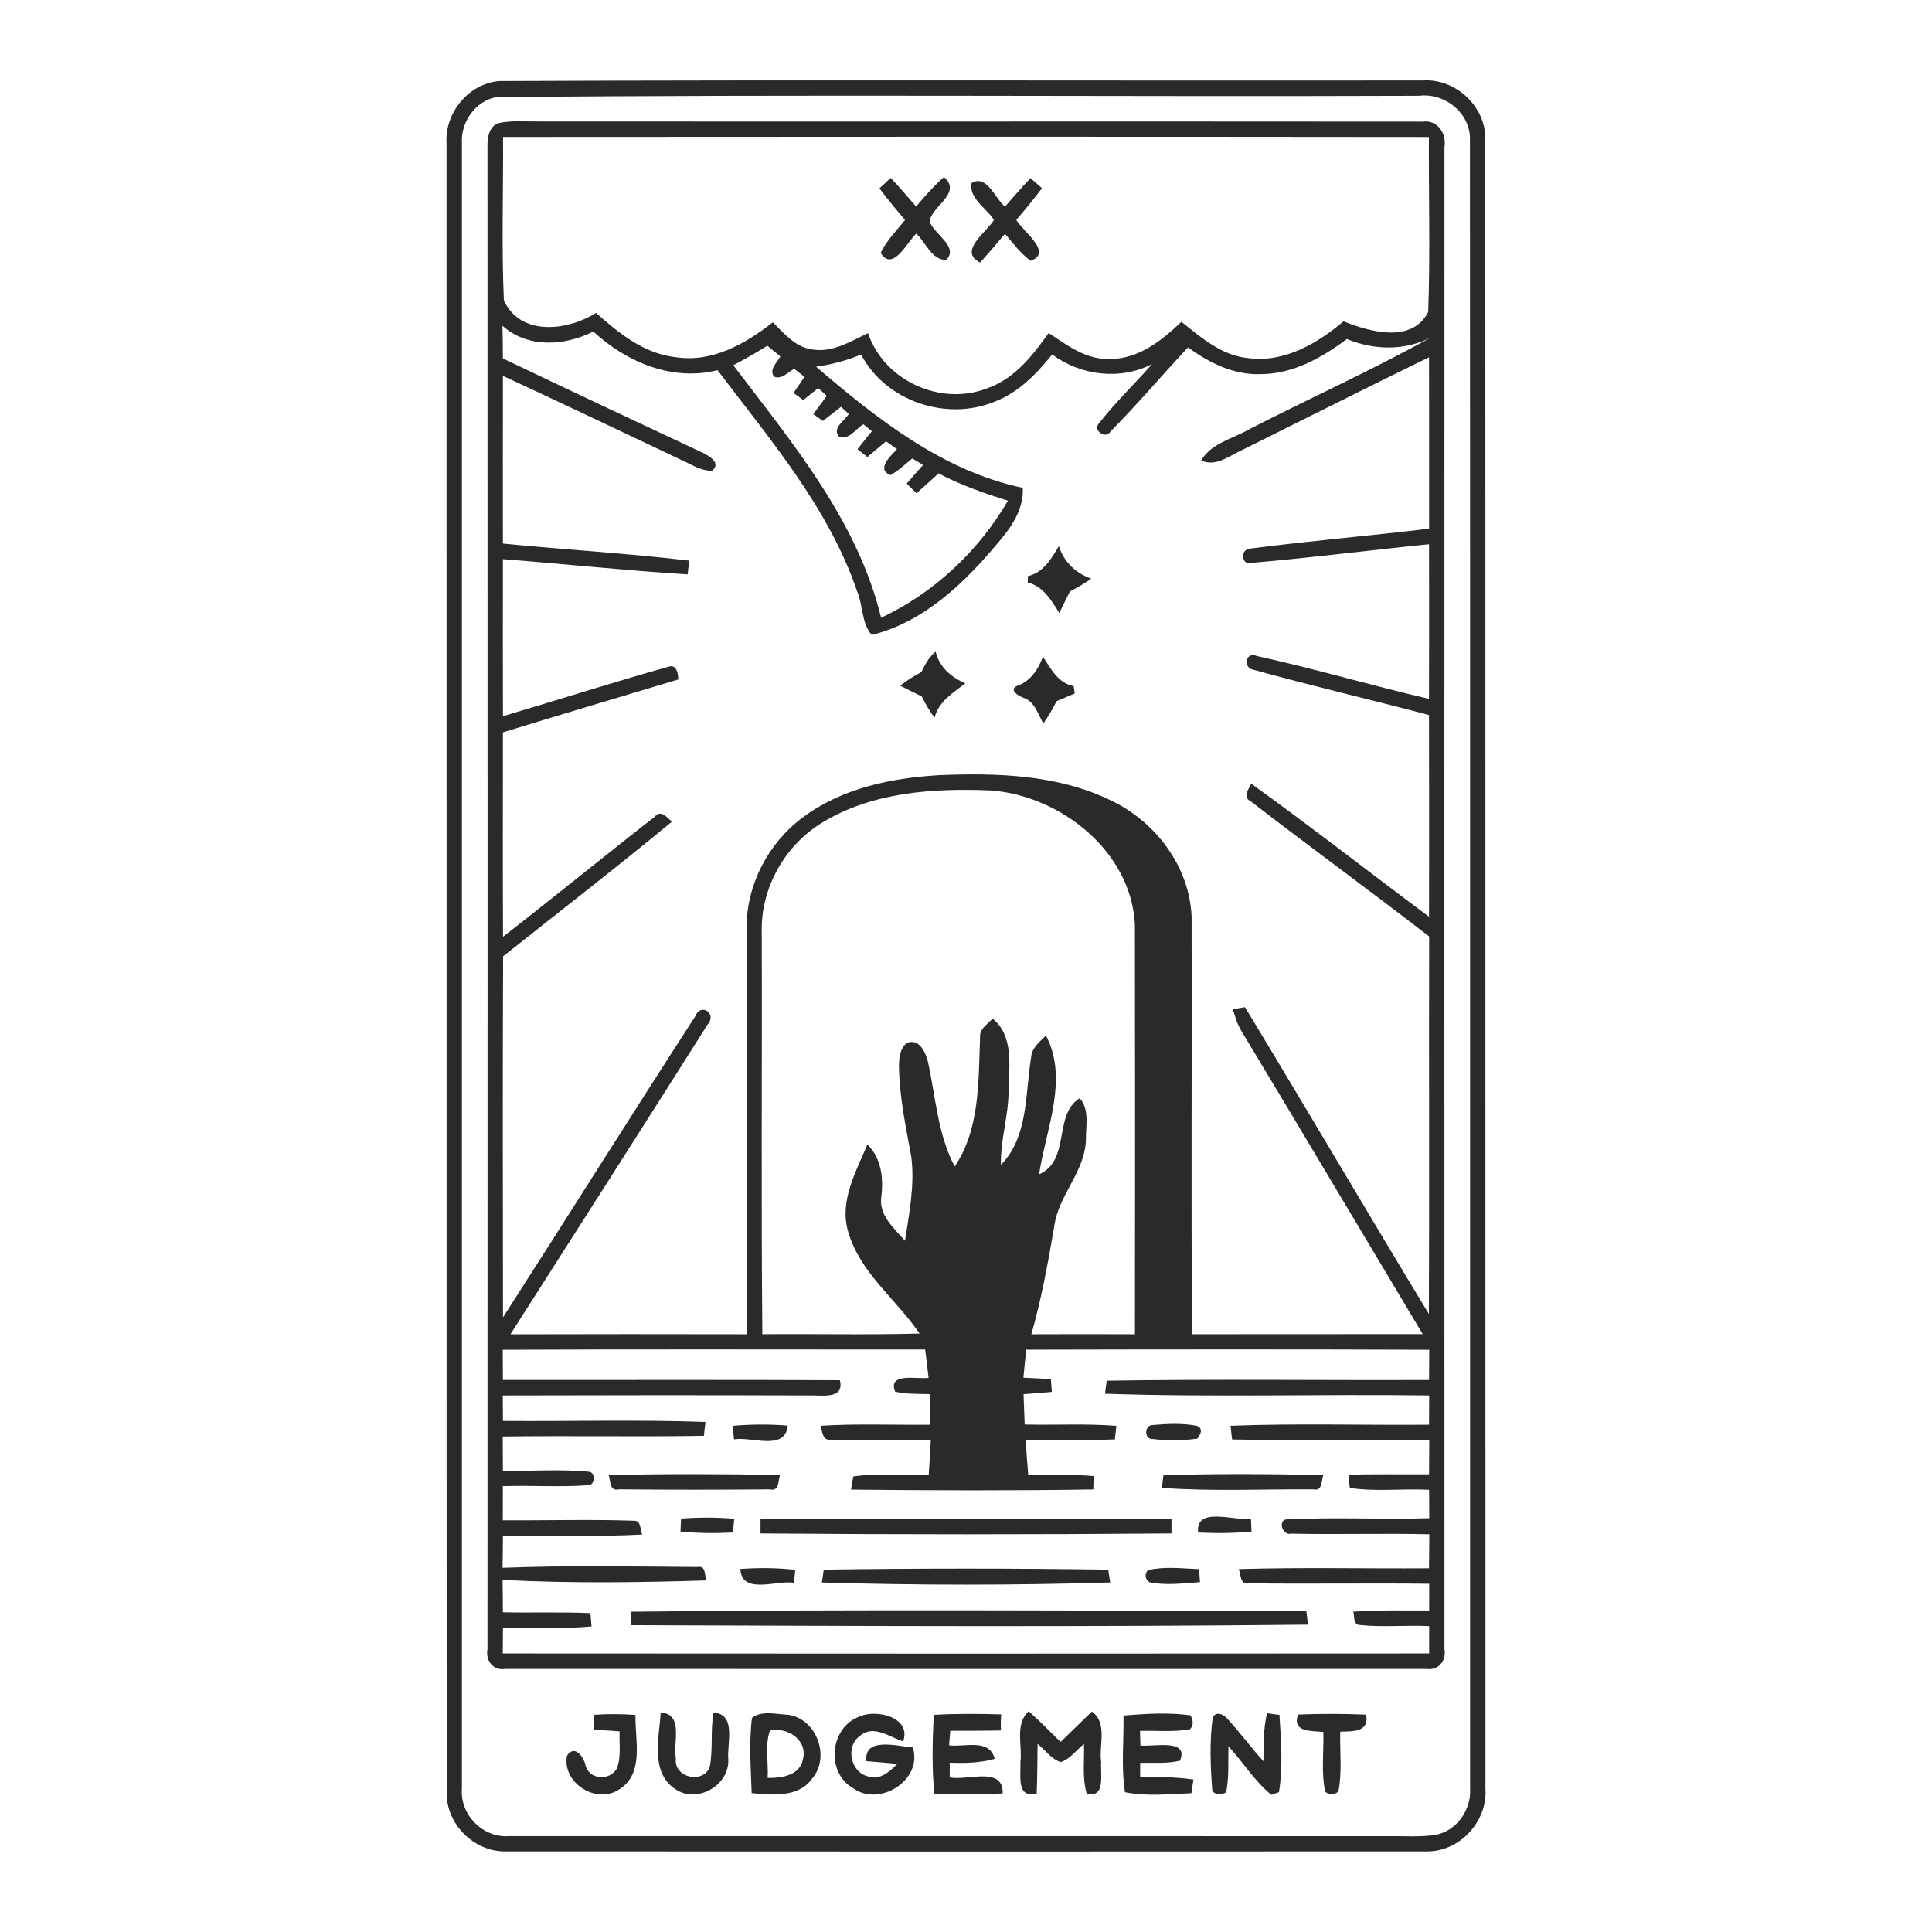 <?xml version="1.0" encoding="UTF-8" ?>
<!DOCTYPE svg PUBLIC "-//W3C//DTD SVG 1.1//EN" "http://www.w3.org/Graphics/SVG/1.1/DTD/svg11.dtd">
<svg width="120pt" height="120pt" viewBox="0 0 512 512" version="1.1" xmlns="http://www.w3.org/2000/svg">
<g id="#2a2a2afe">
<path fill="#2a2a2a" opacity="1.00" d=" M 132.36 21.48 C 213.91 21.12 295.48 21.44 377.04 21.32 C 385.73 20.73 393.86 28.26 393.62 37.03 C 393.69 182.70 393.62 328.37 393.66 474.04 C 394.26 482.74 386.74 490.85 377.97 490.64 C 296.66 490.69 215.33 490.69 134.02 490.64 C 125.65 490.80 118.16 483.36 118.38 474.97 C 118.31 329.30 118.38 183.63 118.34 37.96 C 117.82 29.90 124.23 22.10 132.36 21.48 M 131.45 25.75 C 125.91 26.84 122.07 32.41 122.41 37.96 C 122.42 183.32 122.42 328.68 122.41 474.04 C 121.85 480.93 128.02 487.16 134.93 486.59 C 212.62 486.60 290.31 486.58 368.00 486.60 C 372.18 486.53 376.40 486.91 380.55 486.24 C 386.10 485.15 389.93 479.57 389.59 474.04 C 389.55 328.37 389.64 182.70 389.55 37.03 C 389.74 29.98 382.86 24.52 376.05 25.38 C 294.52 25.68 212.94 24.93 131.45 25.75 Z" />
<path fill="#2a2a2a" opacity="1.00" d=" M 132.42 32.56 C 135.90 31.87 139.48 32.24 143.00 32.19 C 221.03 32.24 299.05 32.16 377.07 32.23 C 380.95 31.69 383.38 35.39 382.80 38.93 C 382.76 171.64 382.78 304.36 382.80 437.07 C 383.35 440.04 381.19 442.79 378.04 442.28 C 296.68 442.32 215.32 442.31 133.96 442.28 C 130.73 442.84 128.62 440.08 129.19 437.06 C 129.21 304.35 129.23 171.64 129.19 38.93 C 129.11 36.49 129.60 33.25 132.42 32.56 M 133.31 36.29 C 133.41 50.72 132.89 65.21 133.53 79.60 C 137.95 89.25 150.41 87.65 157.97 82.94 C 163.98 88.30 170.69 93.74 179.00 94.65 C 188.65 96.18 197.51 91.16 204.81 85.42 C 207.79 88.35 210.76 91.99 215.17 92.60 C 220.55 93.54 225.38 90.50 230.03 88.29 C 234.36 100.98 249.38 107.78 261.80 102.84 C 268.94 100.33 273.68 94.17 277.92 88.25 C 282.77 91.51 287.86 95.35 294.03 95.13 C 301.62 95.24 307.89 90.27 313.09 85.28 C 318.38 89.54 323.91 94.33 330.99 94.93 C 340.43 96.11 349.12 91.02 356.06 85.16 C 363.02 87.98 374.26 91.06 378.49 82.68 C 379.04 67.25 378.60 51.75 378.67 36.30 C 296.89 36.21 215.10 36.22 133.31 36.29 M 133.16 86.34 C 133.23 89.22 133.26 92.10 133.27 94.99 C 150.81 103.40 168.45 111.64 186.06 119.91 C 187.88 120.77 191.22 122.65 188.72 124.75 C 185.64 124.83 183.00 122.93 180.27 121.75 C 164.63 114.33 148.99 106.90 133.28 99.61 C 133.24 114.42 133.27 129.24 133.27 144.05 C 149.71 145.66 166.22 146.64 182.63 148.56 C 182.50 149.78 182.37 151.00 182.24 152.22 C 165.89 151.19 149.61 149.45 133.28 148.18 C 133.25 162.05 133.25 175.93 133.29 189.80 C 147.91 185.48 162.45 180.81 177.13 176.70 C 179.36 175.94 179.68 178.50 179.77 180.06 C 164.26 184.72 148.75 189.32 133.28 194.08 C 133.28 212.14 133.21 230.20 133.31 248.25 C 146.81 237.76 160.05 226.94 173.53 216.44 C 175.10 214.42 176.77 216.67 178.07 217.75 C 163.37 229.90 148.27 241.57 133.33 253.43 C 133.19 285.33 133.26 317.22 133.30 349.11 C 150.37 322.55 167.14 295.78 184.29 269.27 C 185.74 265.61 190.11 268.68 187.52 271.51 C 170.19 298.92 152.71 326.25 135.27 353.60 C 156.13 353.54 176.98 353.55 197.84 353.59 C 197.86 317.73 197.85 281.87 197.84 246.01 C 197.79 234.60 203.53 223.48 212.67 216.69 C 223.05 208.87 236.29 206.15 249.02 205.42 C 264.19 204.80 280.09 205.28 294.04 211.95 C 306.06 217.51 315.26 229.53 315.79 242.98 C 315.89 279.85 315.64 316.72 315.90 353.58 C 336.28 353.53 356.66 353.60 377.03 353.55 C 360.97 326.73 345.03 299.84 328.90 273.07 C 327.87 271.32 327.29 269.36 326.72 267.43 C 327.53 267.30 329.14 267.04 329.94 266.91 C 346.31 293.94 362.29 321.20 378.67 348.23 C 378.81 314.87 378.65 281.52 378.74 248.17 C 363.13 236.09 347.16 224.46 331.53 212.41 C 329.23 211.27 330.78 209.31 331.60 207.69 C 347.52 219.15 362.98 231.24 378.71 242.95 C 378.72 225.13 378.75 207.31 378.70 189.49 C 363.24 185.40 347.64 181.77 332.24 177.51 C 329.36 177.14 330.03 172.54 333.01 173.83 C 348.33 177.18 363.41 181.68 378.70 185.21 C 378.74 171.55 378.73 157.89 378.71 144.23 C 363.13 145.78 347.60 147.81 332.01 149.13 C 329.09 150.31 328.41 145.60 331.26 145.39 C 347.04 143.34 362.92 142.00 378.72 140.11 C 378.72 124.97 378.74 109.82 378.71 94.68 C 362.18 102.73 345.76 111.04 329.28 119.21 C 325.82 120.75 322.29 123.81 318.31 122.04 C 321.00 117.43 326.60 116.33 330.93 113.83 C 347.02 105.57 363.57 98.13 379.38 89.34 C 372.33 93.02 364.19 92.83 356.93 89.85 C 350.27 94.86 342.53 99.17 333.96 99.15 C 326.92 99.39 320.40 96.13 314.85 92.07 C 307.91 99.41 301.42 107.20 294.29 114.34 C 293.07 116.50 289.61 114.08 291.15 112.29 C 295.50 106.72 300.63 101.80 305.31 96.50 C 296.76 100.83 286.48 99.56 278.83 93.95 C 274.67 99.10 269.87 104.07 263.55 106.46 C 250.78 111.73 234.67 106.30 228.20 93.95 C 224.38 95.57 220.36 96.61 216.26 97.18 C 232.39 110.96 249.78 124.81 271.05 129.29 C 271.33 134.87 268.13 139.58 264.66 143.63 C 255.79 154.31 244.88 164.87 231.03 168.26 C 228.26 165.14 228.74 160.38 227.13 156.64 C 219.58 134.52 204.05 116.48 190.16 98.11 C 178.12 101.12 166.02 95.97 157.23 87.87 C 149.62 91.71 139.87 92.34 133.16 86.34 M 194.34 96.80 C 209.95 117.38 227.29 138.01 233.50 163.71 C 247.52 157.14 259.33 146.05 267.11 132.69 C 260.82 130.72 254.57 128.54 248.72 125.46 C 246.78 127.22 244.85 128.99 242.88 130.72 C 242.01 129.87 241.15 129.02 240.29 128.16 C 241.71 126.49 243.18 124.85 244.64 123.21 C 243.92 122.78 242.48 121.92 241.76 121.49 C 239.89 123.04 238.11 124.74 235.97 125.91 C 232.06 124.27 236.13 120.81 237.71 119.02 C 236.73 118.33 235.76 117.64 234.80 116.95 C 233.16 118.34 231.52 119.73 229.87 121.12 C 228.99 120.43 228.11 119.74 227.24 119.05 C 228.49 117.44 229.78 115.85 231.07 114.27 C 230.50 113.81 229.38 112.91 228.81 112.45 C 226.75 113.61 224.93 116.84 222.29 115.66 C 220.46 113.34 223.87 111.56 224.93 109.70 C 224.25 109.07 223.56 108.45 222.88 107.82 C 221.27 109.06 219.67 110.32 218.06 111.56 C 217.43 111.11 216.16 110.20 215.53 109.75 C 216.70 108.13 217.91 106.52 219.10 104.91 C 218.35 104.22 217.60 103.54 216.86 102.85 C 215.52 103.90 214.19 104.96 212.86 106.01 C 212.01 105.38 211.16 104.76 210.31 104.13 C 211.26 102.71 212.23 101.29 213.19 99.88 C 212.28 99.17 211.38 98.45 210.48 97.74 C 208.79 98.61 207.22 100.66 205.12 99.82 C 203.73 97.81 205.95 96.15 206.80 94.46 C 205.65 93.52 204.51 92.57 203.36 91.63 C 200.42 93.46 197.40 95.17 194.34 96.80 M 217.97 217.96 C 208.00 223.98 201.58 235.31 201.87 247.00 C 201.99 282.53 201.69 318.06 202.03 353.58 C 215.92 353.44 229.81 353.79 243.70 353.40 C 237.56 344.35 227.94 337.34 224.80 326.51 C 222.35 318.32 226.82 310.61 229.87 303.29 C 233.56 306.94 234.16 312.13 233.57 317.06 C 232.79 322.00 236.91 325.48 239.84 328.81 C 240.96 321.49 242.44 314.03 241.51 306.61 C 240.08 298.78 238.41 290.93 238.24 282.95 C 238.23 280.64 238.35 277.91 240.37 276.38 C 243.53 275.13 245.26 278.77 245.88 281.25 C 247.97 290.59 248.44 300.52 253.01 309.14 C 259.73 299.17 259.27 286.47 259.73 274.95 C 259.50 272.65 261.72 271.42 263.06 269.93 C 268.71 274.55 267.40 282.53 267.28 288.97 C 267.30 295.62 265.10 302.04 265.25 308.70 C 272.55 301.30 271.68 289.81 273.25 280.25 C 273.39 277.70 275.54 276.09 277.19 274.43 C 283.25 285.97 277.16 299.28 275.37 311.20 C 283.76 307.58 279.08 295.38 286.13 291.05 C 288.78 293.99 287.75 298.39 287.78 302.00 C 287.56 310.55 280.44 316.73 279.38 325.04 C 277.74 334.63 276.00 344.22 273.32 353.59 C 282.47 353.55 291.62 353.55 300.77 353.59 C 300.81 317.37 300.83 281.15 300.76 244.93 C 299.71 225.57 281.12 210.88 262.60 209.48 C 247.43 208.84 231.25 209.87 217.97 217.96 M 133.23 357.70 C 133.25 360.36 133.27 363.04 133.28 365.71 C 163.05 365.74 192.82 365.62 222.58 365.77 C 223.80 370.75 218.23 369.77 214.99 369.81 C 187.74 369.72 160.49 369.73 133.24 369.81 C 133.26 372.05 133.27 374.31 133.29 376.56 C 151.18 376.70 169.08 376.19 186.96 376.83 C 186.82 378.05 186.68 379.28 186.53 380.51 C 168.77 380.80 151.00 380.45 133.23 380.69 C 133.26 383.70 133.27 386.71 133.27 389.73 C 140.80 389.95 148.37 389.27 155.87 390.01 C 157.97 389.96 157.84 393.71 155.74 393.61 C 148.27 394.16 140.75 393.59 133.26 393.85 C 133.27 396.86 133.27 399.87 133.25 402.89 C 144.83 402.97 156.43 402.61 168.00 403.01 C 169.95 402.91 169.63 405.43 170.18 406.67 C 157.89 407.35 145.58 406.70 133.28 407.04 C 133.27 409.85 133.24 412.67 133.18 415.49 C 150.40 414.82 167.68 415.16 184.91 415.27 C 187.12 414.83 186.67 417.46 187.21 418.83 C 169.23 419.39 151.15 419.64 133.19 418.69 C 133.24 421.55 133.26 424.40 133.27 427.27 C 141.00 427.45 148.73 427.15 156.46 427.50 C 156.56 428.67 156.66 429.84 156.77 431.02 C 148.96 431.74 141.12 431.26 133.29 431.37 C 133.27 433.64 133.26 435.90 133.24 438.18 C 215.08 438.25 296.91 438.25 378.74 438.18 C 378.74 435.76 378.73 433.35 378.74 430.94 C 372.57 430.64 366.37 431.29 360.23 430.63 C 358.52 430.42 359.02 428.26 358.63 427.11 C 365.32 426.59 372.04 426.85 378.74 426.79 C 378.74 424.43 378.74 422.07 378.76 419.72 C 362.84 419.52 346.91 419.81 331.00 419.60 C 328.61 420.15 328.88 417.30 328.29 415.82 C 345.09 415.33 361.90 415.72 378.70 415.61 C 378.72 412.61 378.75 409.60 378.79 406.60 C 366.60 406.30 354.40 406.71 342.22 406.43 C 339.66 407.10 338.44 402.31 341.46 402.65 C 353.87 402.02 366.34 402.72 378.77 402.34 C 378.75 399.83 378.74 397.32 378.73 394.81 C 371.73 394.45 364.67 395.36 357.73 394.32 C 357.53 393.15 357.49 391.95 357.44 390.78 C 364.53 390.65 371.62 390.71 378.71 390.71 C 378.72 387.70 378.74 384.69 378.77 381.68 C 361.36 381.42 343.94 381.82 326.52 381.48 C 326.37 380.26 326.23 379.05 326.10 377.84 C 343.62 377.17 361.18 377.71 378.71 377.56 C 378.72 374.98 378.73 372.39 378.75 369.81 C 350.11 369.42 321.44 370.33 292.83 369.35 C 292.94 368.49 293.17 366.76 293.29 365.90 C 321.76 365.44 350.24 365.83 378.71 365.71 C 378.72 363.04 378.74 360.37 378.77 357.70 C 343.17 357.56 307.57 357.60 271.97 357.68 C 271.70 360.15 271.44 362.62 271.21 365.10 C 273.63 365.21 276.06 365.33 278.49 365.50 C 278.58 366.62 278.66 367.74 278.75 368.87 C 276.25 369.11 273.75 369.28 271.25 369.48 C 271.36 372.15 271.45 374.83 271.55 377.51 C 279.65 377.69 287.76 377.23 295.85 377.86 C 295.72 379.06 295.59 380.26 295.46 381.46 C 287.57 381.75 279.67 381.52 271.77 381.64 C 272.01 384.71 272.26 387.78 272.49 390.86 C 278.27 390.82 284.05 390.71 289.82 391.17 C 289.79 392.35 289.77 393.53 289.74 394.72 C 268.34 395.06 246.93 394.98 225.54 394.76 C 225.68 393.58 225.88 392.42 226.15 391.27 C 232.76 390.32 239.47 391.07 246.12 390.82 C 246.34 387.76 246.52 384.69 246.68 381.62 C 237.85 381.47 229.01 381.82 220.19 381.52 C 217.95 381.88 217.93 379.32 217.46 377.84 C 227.15 377.23 236.87 377.67 246.57 377.56 C 246.50 374.85 246.43 372.16 246.37 369.46 C 243.31 369.37 240.21 369.49 237.21 368.80 C 235.17 363.57 243.16 365.60 246.08 365.14 C 245.77 362.63 245.48 360.13 245.18 357.63 C 207.86 357.66 170.55 357.53 133.23 357.70 Z" />
<path fill="#2a2a2a" opacity="1.00" d=" M 233.06 49.91 C 234.04 48.99 235.04 48.07 236.04 47.16 C 238.38 49.61 240.59 52.18 242.78 54.75 C 245.07 51.98 247.47 49.30 250.16 46.91 C 255.16 51.26 246.66 54.72 246.36 58.73 C 247.54 62.06 254.28 65.51 250.71 68.89 C 246.92 68.90 245.30 64.23 242.83 61.90 C 240.38 64.19 236.57 72.20 233.38 67.02 C 234.97 63.73 237.58 61.12 239.85 58.31 C 237.51 55.57 235.22 52.78 233.06 49.91 Z" />
<path fill="#2a2a2a" opacity="1.00" d=" M 257.50 48.50 C 261.52 46.13 263.71 52.64 266.33 54.76 C 268.55 52.22 270.76 49.66 273.09 47.21 C 274.11 48.09 275.13 48.99 276.14 49.88 C 273.97 52.77 271.67 55.55 269.32 58.29 C 271.05 61.29 279.21 67.02 273.12 69.11 C 270.44 67.16 268.47 64.45 266.33 61.96 C 264.17 64.54 261.99 67.09 259.74 69.59 C 253.82 66.59 261.42 61.60 263.41 58.29 C 261.46 55.19 256.64 52.49 257.50 48.50 Z" />
<path fill="#2a2a2a" opacity="1.00" d=" M 272.38 152.69 C 276.52 151.75 278.59 148.09 280.61 144.73 C 281.98 148.93 285.02 151.90 289.18 153.33 C 287.41 154.63 285.50 155.74 283.54 156.72 C 282.58 158.62 281.67 160.54 280.73 162.44 C 278.62 159.09 276.51 155.41 272.37 154.37 C 272.37 153.95 272.38 153.11 272.38 152.69 Z" />
<path fill="#2a2a2a" opacity="1.00" d=" M 244.17 178.10 C 245.14 176.11 246.19 174.11 247.95 172.70 C 248.97 176.84 252.03 179.44 255.80 181.08 C 252.58 183.67 248.80 185.77 247.66 190.21 C 246.35 188.43 245.24 186.52 244.26 184.55 C 242.36 183.60 240.44 182.68 238.55 181.72 C 240.29 180.33 242.21 179.17 244.17 178.10 Z" />
<path fill="#2a2a2a" opacity="1.00" d=" M 269.41 181.83 C 273.05 180.57 275.10 177.50 276.39 174.03 C 278.52 177.24 280.35 181.02 284.53 181.83 C 284.60 182.31 284.76 183.28 284.83 183.77 C 283.22 184.44 281.61 185.12 280.01 185.82 C 278.97 187.86 277.84 189.86 276.49 191.72 C 275.03 189.20 274.22 185.86 271.11 184.87 C 269.93 184.49 267.35 182.83 269.41 181.83 Z" />
<path fill="#2a2a2a" opacity="1.00" d=" M 305.43 377.65 C 309.33 377.31 313.35 377.11 317.21 377.86 C 318.95 378.63 318.16 380.08 317.33 381.24 C 313.41 381.82 309.38 381.81 305.45 381.35 C 303.13 381.44 303.27 377.67 305.43 377.65 Z" />
<path fill="#2a2a2a" opacity="1.00" d=" M 194.14 377.85 C 199.00 377.45 203.89 377.39 208.75 377.80 C 208.13 384.66 199.19 380.63 194.53 381.45 C 194.39 380.25 194.26 379.05 194.14 377.85 Z" />
<path fill="#2a2a2a" opacity="1.00" d=" M 161.31 390.90 C 176.44 390.57 191.58 390.58 206.71 390.90 C 206.20 392.47 206.52 395.31 204.02 394.70 C 190.68 394.81 177.32 394.82 163.98 394.69 C 161.50 395.29 161.82 392.46 161.31 390.90 Z" />
<path fill="#2a2a2a" opacity="1.00" d=" M 308.32 390.95 C 322.44 390.50 336.57 390.61 350.69 390.90 C 350.16 392.46 350.48 395.29 348.01 394.69 C 334.65 394.61 321.25 395.27 307.92 394.30 C 308.02 393.46 308.22 391.79 308.32 390.95 Z" />
<path fill="#2a2a2a" opacity="1.00" d=" M 180.49 402.45 C 185.18 402.10 189.91 402.08 194.60 402.50 C 194.47 403.71 194.34 404.91 194.20 406.12 C 189.58 406.37 184.94 406.33 180.33 405.87 C 180.38 404.73 180.43 403.59 180.49 402.45 Z" />
<path fill="#2a2a2a" opacity="1.00" d=" M 201.55 402.64 C 237.84 402.38 274.15 402.38 310.45 402.64 C 310.45 403.88 310.45 405.13 310.46 406.38 C 274.16 406.68 237.84 406.68 201.54 406.38 C 201.54 405.13 201.54 403.88 201.55 402.64 Z" />
<path fill="#2a2a2a" opacity="1.00" d=" M 317.51 406.13 C 316.76 399.09 327.13 403.15 331.51 402.47 C 331.56 403.60 331.62 404.73 331.67 405.87 C 326.96 406.34 322.23 406.36 317.51 406.13 Z" />
<path fill="#2a2a2a" opacity="1.00" d=" M 196.20 415.79 C 201.05 415.45 205.92 415.47 210.75 416.02 C 210.64 417.16 210.52 418.31 210.41 419.46 C 205.78 418.69 196.56 422.76 196.20 415.79 Z" />
<path fill="#2a2a2a" opacity="1.00" d=" M 218.31 415.97 C 243.42 415.60 268.57 415.60 293.69 415.97 C 293.82 416.82 294.08 418.52 294.21 419.37 C 268.78 420.14 243.23 420.13 217.80 419.38 C 217.93 418.52 218.18 416.82 218.31 415.97 Z" />
<path fill="#2a2a2a" opacity="1.00" d=" M 304.16 416.10 C 308.62 415.07 313.25 415.66 317.77 415.84 C 317.83 416.70 317.95 418.42 318.01 419.28 C 313.57 419.59 309.03 420.21 304.62 419.32 C 303.44 418.45 303.29 417.37 304.16 416.10 Z" />
<path fill="#2a2a2a" opacity="1.00" d=" M 167.17 427.12 C 226.82 426.44 286.51 426.88 346.18 426.90 C 346.33 428.11 346.49 429.33 346.64 430.55 C 286.88 431.19 227.07 430.90 167.30 430.69 C 167.25 429.50 167.21 428.31 167.17 427.12 Z" />
<path fill="#2a2a2a" opacity="1.00" d=" M 157.41 454.44 C 161.07 454.19 164.75 454.22 168.41 454.48 C 168.23 461.02 170.82 469.90 164.21 474.14 C 158.18 478.32 148.96 472.61 150.24 465.34 C 152.16 462.17 154.67 465.51 155.16 467.77 C 156.00 471.73 161.79 472.01 163.50 468.59 C 164.66 465.49 164.07 462.06 164.20 458.82 C 161.95 458.69 159.70 458.55 157.46 458.39 C 157.43 457.07 157.42 455.75 157.41 454.44 Z" />
<path fill="#2a2a2a" opacity="1.00" d=" M 175.11 453.83 C 181.37 454.35 178.24 461.88 179.12 466.04 C 178.45 471.11 186.40 472.91 188.10 468.20 C 189.00 463.48 188.23 458.59 189.10 453.84 C 195.24 454.33 192.64 461.96 193.00 466.08 C 193.46 473.10 184.75 478.13 178.94 474.13 C 172.28 469.70 174.66 460.51 175.11 453.83 Z" />
<path fill="#2a2a2a" opacity="1.00" d=" M 199.29 455.26 C 201.88 453.21 205.77 454.33 208.86 454.43 C 216.34 455.47 220.12 465.47 215.30 471.26 C 211.66 476.44 204.71 475.72 199.20 475.20 C 198.99 468.57 198.45 461.87 199.29 455.26 M 203.44 471.17 C 207.19 471.26 212.16 470.49 212.85 465.98 C 213.94 460.96 208.50 457.61 204.03 458.62 C 202.67 462.59 203.66 467.02 203.44 471.17 Z" />
<path fill="#2a2a2a" opacity="1.00" d=" M 227.79 454.90 C 232.26 452.86 241.60 455.08 239.35 461.49 C 235.77 460.36 231.49 456.96 227.95 459.99 C 223.92 462.77 225.39 469.80 230.16 470.80 C 233.28 471.84 235.79 469.44 237.82 467.45 C 235.08 467.18 232.33 466.97 229.59 466.73 C 228.93 460.19 237.78 462.78 241.90 463.10 C 244.64 471.66 233.13 479.01 226.08 473.89 C 218.76 469.74 219.90 457.73 227.79 454.90 Z" />
<path fill="#2a2a2a" opacity="1.00" d=" M 247.45 454.46 C 253.41 454.11 259.38 454.16 265.34 454.34 C 265.22 455.75 265.19 457.17 265.26 458.59 C 260.79 458.69 256.31 458.66 251.84 458.68 C 251.73 459.96 251.62 461.25 251.51 462.54 C 255.69 463.07 262.17 460.61 263.61 466.11 C 259.73 467.21 255.69 467.31 251.69 467.13 C 251.69 468.42 251.69 469.72 251.69 471.03 C 256.34 472.00 265.94 467.95 265.72 475.28 C 259.69 475.62 253.65 475.57 247.62 475.40 C 246.92 468.44 247.12 461.43 247.45 454.46 Z" />
<path fill="#2a2a2a" opacity="1.00" d=" M 270.42 466.99 C 270.99 462.53 268.85 456.94 272.62 453.49 C 275.52 456.12 278.30 458.88 281.07 461.65 C 283.84 458.97 286.58 456.25 289.36 453.58 C 293.62 456.62 291.15 462.59 291.82 467.00 C 291.56 469.97 293.10 476.73 287.98 475.29 C 286.74 471.03 287.43 466.53 287.26 462.17 C 285.24 463.77 283.61 466.21 281.08 466.98 C 278.58 466.14 276.96 463.76 274.97 462.14 C 274.91 466.53 274.91 470.93 274.73 475.33 C 269.26 476.73 270.58 470.45 270.42 466.99 Z" />
<path fill="#2a2a2a" opacity="1.00" d=" M 297.74 454.64 C 303.63 454.15 309.61 453.79 315.50 454.58 C 316.13 455.78 316.48 457.26 315.32 458.29 C 310.96 459.06 306.51 458.59 302.11 458.71 C 302.14 460.00 302.18 461.29 302.22 462.60 C 305.64 462.95 315.19 460.69 312.71 466.61 C 309.26 467.43 305.68 467.13 302.16 467.17 C 302.16 468.43 302.15 469.69 302.15 470.96 C 306.87 470.87 311.60 470.94 316.28 471.59 C 316.15 472.50 315.87 474.31 315.73 475.22 C 309.88 475.43 303.92 476.13 298.13 474.96 C 297.09 468.24 297.85 461.40 297.74 454.64 Z" />
<path fill="#2a2a2a" opacity="1.00" d=" M 321.37 455.30 C 322.11 453.31 324.36 454.33 325.31 455.55 C 328.65 459.15 331.52 463.16 334.86 466.76 C 334.81 462.50 334.82 458.21 335.76 454.03 C 336.59 454.14 338.24 454.36 339.06 454.47 C 339.51 461.27 340.03 468.19 338.94 474.95 C 338.43 475.12 337.41 475.47 336.91 475.65 C 332.46 472.00 329.42 466.99 325.55 462.79 C 325.44 466.86 325.74 470.98 324.95 475.00 C 323.78 475.66 321.20 475.79 321.22 473.93 C 320.78 467.75 320.53 461.44 321.37 455.30 Z" />
<path fill="#2a2a2a" opacity="1.00" d=" M 343.99 454.37 C 349.99 454.14 356.01 454.14 362.02 454.40 C 362.96 459.07 358.51 458.82 355.18 458.91 C 355.04 464.19 355.71 469.56 354.69 474.78 C 353.54 475.72 352.37 475.74 351.18 474.84 C 350.11 469.64 350.85 464.27 350.70 459.00 C 347.47 458.64 342.36 459.15 343.99 454.37 Z" />
</g>
</svg>
